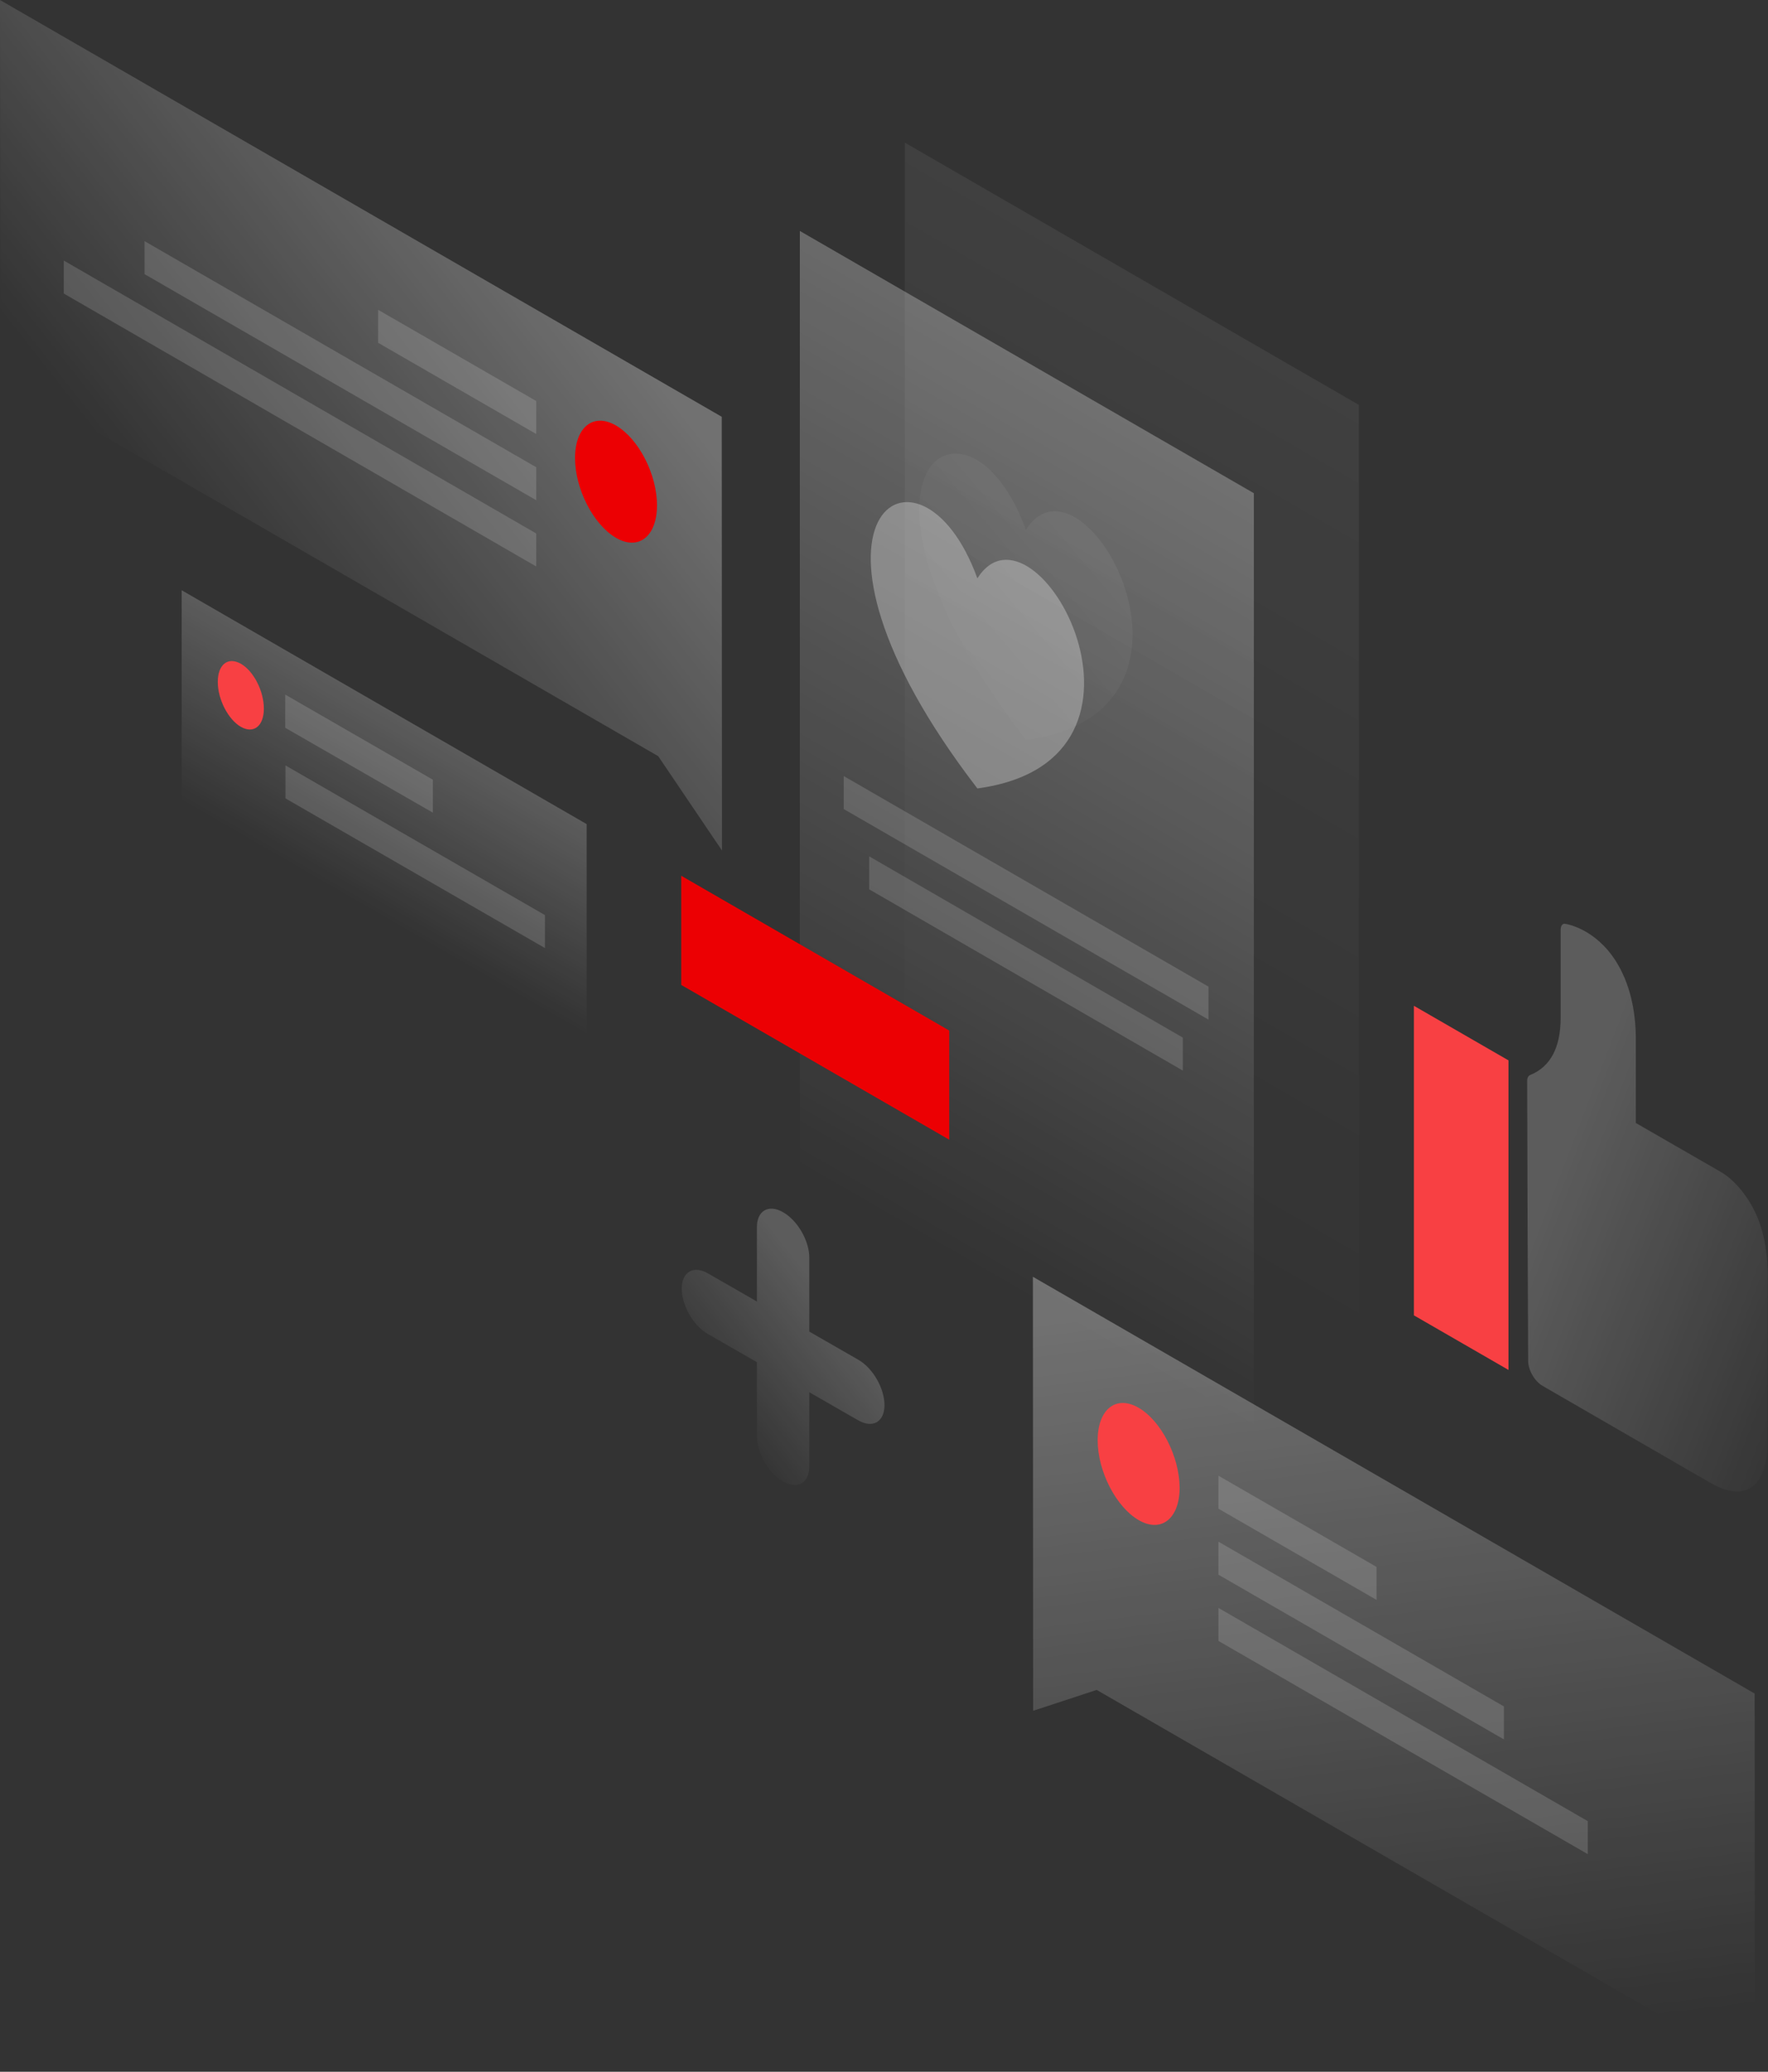 <?xml version="1.0" encoding="utf-8"?>
<!-- Generator: Adobe Illustrator 22.1.0, SVG Export Plug-In . SVG Version: 6.00 Build 0)  -->
<svg version="1.1" id="illustration" xmlns="http://www.w3.org/2000/svg" xmlns:xlink="http://www.w3.org/1999/xlink" x="0px"
	 y="0px" viewBox="0 0 729 854" style="enable-background:new 0 0 729 854;" xml:space="preserve">
<rect x="0" y="0" width="729" height="854" fill="#333333" stroke="none"/>
<style type="text/css">
	.st0{opacity:0.2;fill:url(#SVGID_1_);enable-background:new    ;}
	.st1{fill:#F84043;}
	.st2{opacity:0.15;fill:#FFFFFF;enable-background:new    ;}
	.st3{opacity:7.000000e-02;fill:url(#SVGID_2_);enable-background:new    ;}
	.st4{opacity:0.3;fill:url(#SVGID_3_);enable-background:new    ;}
	.st5{fill:#EC0003;}
    .st5-l {
        animation: backwardsAnim 1.5s infinite linear alternate;
    }
	.st6{opacity:0.2;fill:url(#SVGID_4_);enable-background:new    ;}
	.st7{opacity:0.3;fill:url(#SVGID_5_);enable-background:new    ;}
	.st8{opacity:0.3;fill:url(#SVGID_6_);enable-background:new    ;}
	.st9{
    opacity:0.2;fill:url(#SVGID_7_);enable-background:new    ;
    animation: up-down 1s infinite ease-in-out alternate;
    }
	.st10{opacity:5.000000e-02;fill:url(#SVGID_8_);enable-background:new    ;}
	.st11{opacity:0.3;fill:#FFFFFF;enable-background:new    ;}
    .st-like-1,
    .st-like-2 {
    animation: up-down-big 1s infinite ease-in-out alternate;
    }
    .st-plat {
    animation: up-down 1s infinite ease-in-out alternate;
    animation-delay: .2s
    }
    @keyframes move-left-to-right {
        0% { transform: translate(0) }
        100% { transform: translate(40px, 40px) }
    }
    @keyframes up-down {
        0% { transform: translate(0) }
        100% { transform: translate(0, 40px) }
    }
    @keyframes up-down-big {
        0% { transform: translate(0) }
        100% { transform: translate(0, -80px) }
    }
    @keyframes move-right-to-left {
        0% { transform: translate(0) }
        100% { transform: translate(-40px, -40px) }
    }
    @keyframes backwardsAnim {
        0% { transform: translate(0) }
        100% { transform: translate(80px, 30px) }
    }
    @keyframes forwardsAnim {
        0% { transform: translate(0) }
        100% { transform: translate(-50px, -20px) }
    }
</style>
<linearGradient id="SVGID_1_" gradientUnits="userSpaceOnUse" x1="177.235" y1="240.369" x2="139.565" y2="305.632" gradientTransform="matrix(1 0 0 1 0 62)">
	<stop  offset="0" style="stop-color:#FFFFFF"/>
	<stop  offset="1" style="stop-color:#FFFFFF;stop-opacity:0"/>
</linearGradient>
<path class="st0 st-plat" d="M241.9,339.7l-167-96.4v87l167,96.4V339.7z"/>
<path class="st1 st-plat" d="M108.8,292.1c0,7.2-4.2,10.5-9.5,7.5c-5.2-3-9.5-11.3-9.5-18.5s4.2-10.5,9.5-7.5
	C104.6,276.6,108.8,284.9,108.8,292.1z"/>
<path class="st2 st-plat" d="M117.6,286.3l60.9,35.1V335l-60.9-35V286.3z"/>
<path class="st2 st-plat" d="M117.7,315.5l107,61.7v13.6l-107-61.7V315.5z"/>
<linearGradient id="SVGID_2_" gradientUnits="userSpaceOnUse" x1="575.403" y1="64.12" x2="386.604" y2="391.217" gradientTransform="matrix(1 0 0 1 0 62)">
	<stop  offset="0" style="stop-color:#FFFFFF"/>
	<stop  offset="1" style="stop-color:#FFFFFF;stop-opacity:0"/>
</linearGradient>
<path class="st3" d="M373.1,58.8l187.2,108.1v403.2l-187.2-108V58.8z"/>
<linearGradient id="SVGID_3_" gradientUnits="userSpaceOnUse" x1="532.11" y1="100.509" x2="343.311" y2="427.604" gradientTransform="matrix(1 0 0 1 0 62)">
	<stop  offset="0" style="stop-color:#FFFFFF"/>
	<stop  offset="1" style="stop-color:#FFFFFF;stop-opacity:0"/>
</linearGradient>
<path class="st4" d="M329.8,95.2L517,203.3v403.2l-187.2-108V95.2z"/>
<path class="st2" d="M347.9,319.9l150.4,86.8v13.6l-150.4-86.8V319.9z"/>
<path class="st2" d="M358.4,353l129.3,74.7v13.6l-129.3-74.7L358.4,353z"/>
<path class="st5 st5-l" d="M280.9,406v-45l110.5,63.8v45L280.9,406z"/>
<linearGradient id="SVGID_4_" gradientUnits="userSpaceOnUse" x1="642.378" y1="421.442" x2="767.684" y2="469.398" gradientTransform="matrix(1 0 0 1 0 62)">
	<stop  offset="0" style="stop-color:#FFFFFF"/>
	<stop  offset="1" style="stop-color:#FFFFFF;stop-opacity:0"/>
</linearGradient>
<path class="st6 st-like-1" d="M666.4,396.4c-8.6-13.7-20.5-15.5-21-15.6c-1.2-0.2-1.9,0.9-1.9,2.5v36.2c0,12.3-4.2,20.2-12.5,23.6
	c-0.8,0.3-1.3,1.2-1.3,2.4c0,17.4,0.3,92.1,0.4,115.4c0,3.9,2.7,8.5,6,10.4c17.8,10.3,68.9,39.8,68.9,39.8
	c13.6,7.9,22.3,3,23.8-13.2l0.1-71.7c0-10.9-1.9-22.1-7.9-31.4c-3.4-5.3-7.4-9.4-11.6-11.8l-34.9-20.1v-33.6
	C674.6,416.1,671.8,405.1,666.4,396.4z"/>
<path class="st1 st-like-2" d="M583,414.6l39,22.5v127.6l-39-22.5V414.6z"/>
<linearGradient id="SVGID_5_" gradientUnits="userSpaceOnUse" x1="232.689" y1="47.657" x2="79.038" y2="167.961" gradientTransform="matrix(1 0 0 1 0 62)">
	<stop  offset="0" style="stop-color:#FFFFFF"/>
	<stop  offset="1" style="stop-color:#FFFFFF;stop-opacity:0"/>
</linearGradient>
<path class="st7" d="M297.6,171.8L0,0l0.1,155.1l271.3,156.6l26.3,38.9L297.6,171.8z"/>
<path class="st2" d="M221.1,165.3l-65.2-37.6v13.6l65.2,37.6V165.3z"/>
<path class="st2" d="M221.1,192.6L59.6,99.4V113l161.5,93.2V192.6z"/>
<path class="st2" d="M221.1,219.9L26.3,107.4V121l194.8,112.5V219.9z"/>
<path class="st5" d="M237.1,188.8c0,12.8,7.6,27.5,16.9,32.9c9.3,5.4,16.9-0.6,16.9-13.4c0-12.8-7.6-27.5-16.9-32.9
	C244.7,170,237.1,176,237.1,188.8z"/>
<linearGradient id="SVGID_6_" gradientUnits="userSpaceOnUse" x1="553.754" y1="469.355" x2="592.225" y2="781.386" gradientTransform="matrix(1 0 0 1 0 62)">
	<stop  offset="0" style="stop-color:#FFFFFF"/>
	<stop  offset="1" style="stop-color:#FFFFFF;stop-opacity:0"/>
</linearGradient>
<path class="st8" d="M425.9,526.3l297.6,171.8l0.1,155.1L452.2,696.6l-26.2,8.6L425.9,526.3z"/>
<path class="st2" d="M502.4,608.3l65.2,37.6v13.6l-65.2-37.6L502.4,608.3z"/>
<path class="st2" d="M502.4,635.5l117.7,67.9V717l-117.7-67.9L502.4,635.5z"/>
<path class="st2" d="M502.4,662.8l152.3,87.9v13.6l-152.3-87.9L502.4,662.8z"/>
<path class="st1" d="M486.4,613.2c0,12.8-7.6,18.8-16.9,13.4c-9.3-5.4-16.9-20.1-16.9-32.9c0-12.8,7.6-18.8,16.9-13.4
	C478.8,585.7,486.3,600.4,486.4,613.2z"/>
<linearGradient id="SVGID_7_" gradientUnits="userSpaceOnUse" x1="343.767" y1="476.699" x2="291.409" y2="518.019" gradientTransform="matrix(1 0 0 1 0 62)">
	<stop  offset="0" style="stop-color:#FFFFFF"/>
	<stop  offset="1" style="stop-color:#FFFFFF;stop-opacity:0"/>
</linearGradient>
<path class="st9" d="M322.9,499.7c6,3.4,10.8,11.8,10.8,18.7v30.5l20.2,11.6c6,3.4,10.8,11.8,10.8,18.7s-4.8,9.7-10.8,6.3
	l-20.2-11.6v30.5c0,6.9-4.8,9.7-10.8,6.3s-10.8-11.8-10.8-18.7v-30.5l-20.2-11.6c-6-3.4-10.8-11.8-10.8-18.7s4.8-9.7,10.8-6.3
	l20.2,11.6V506C312,499.1,316.9,496.2,322.9,499.7z"/>
<linearGradient id="SVGID_8_" gradientUnits="userSpaceOnUse" x1="441.339" y1="160.909" x2="377.238" y2="215.718" gradientTransform="matrix(1 0 0 1 0 62)">
	<stop  offset="0" style="stop-color:#FFFFFF"/>
	<stop  offset="1" style="stop-color:#FFFFFF;stop-opacity:0"/>
</linearGradient>
<path class="st10" d="M423,305c-85.8-111.6-23.7-152,0-86.6C446.8,180.8,508.8,293.5,423,305z"/>
<path class="st11" d="M403,325c-85.8-111.6-23.7-152,0-86.6C426.8,200.8,488.8,313.5,403,325z"/>
</svg>
